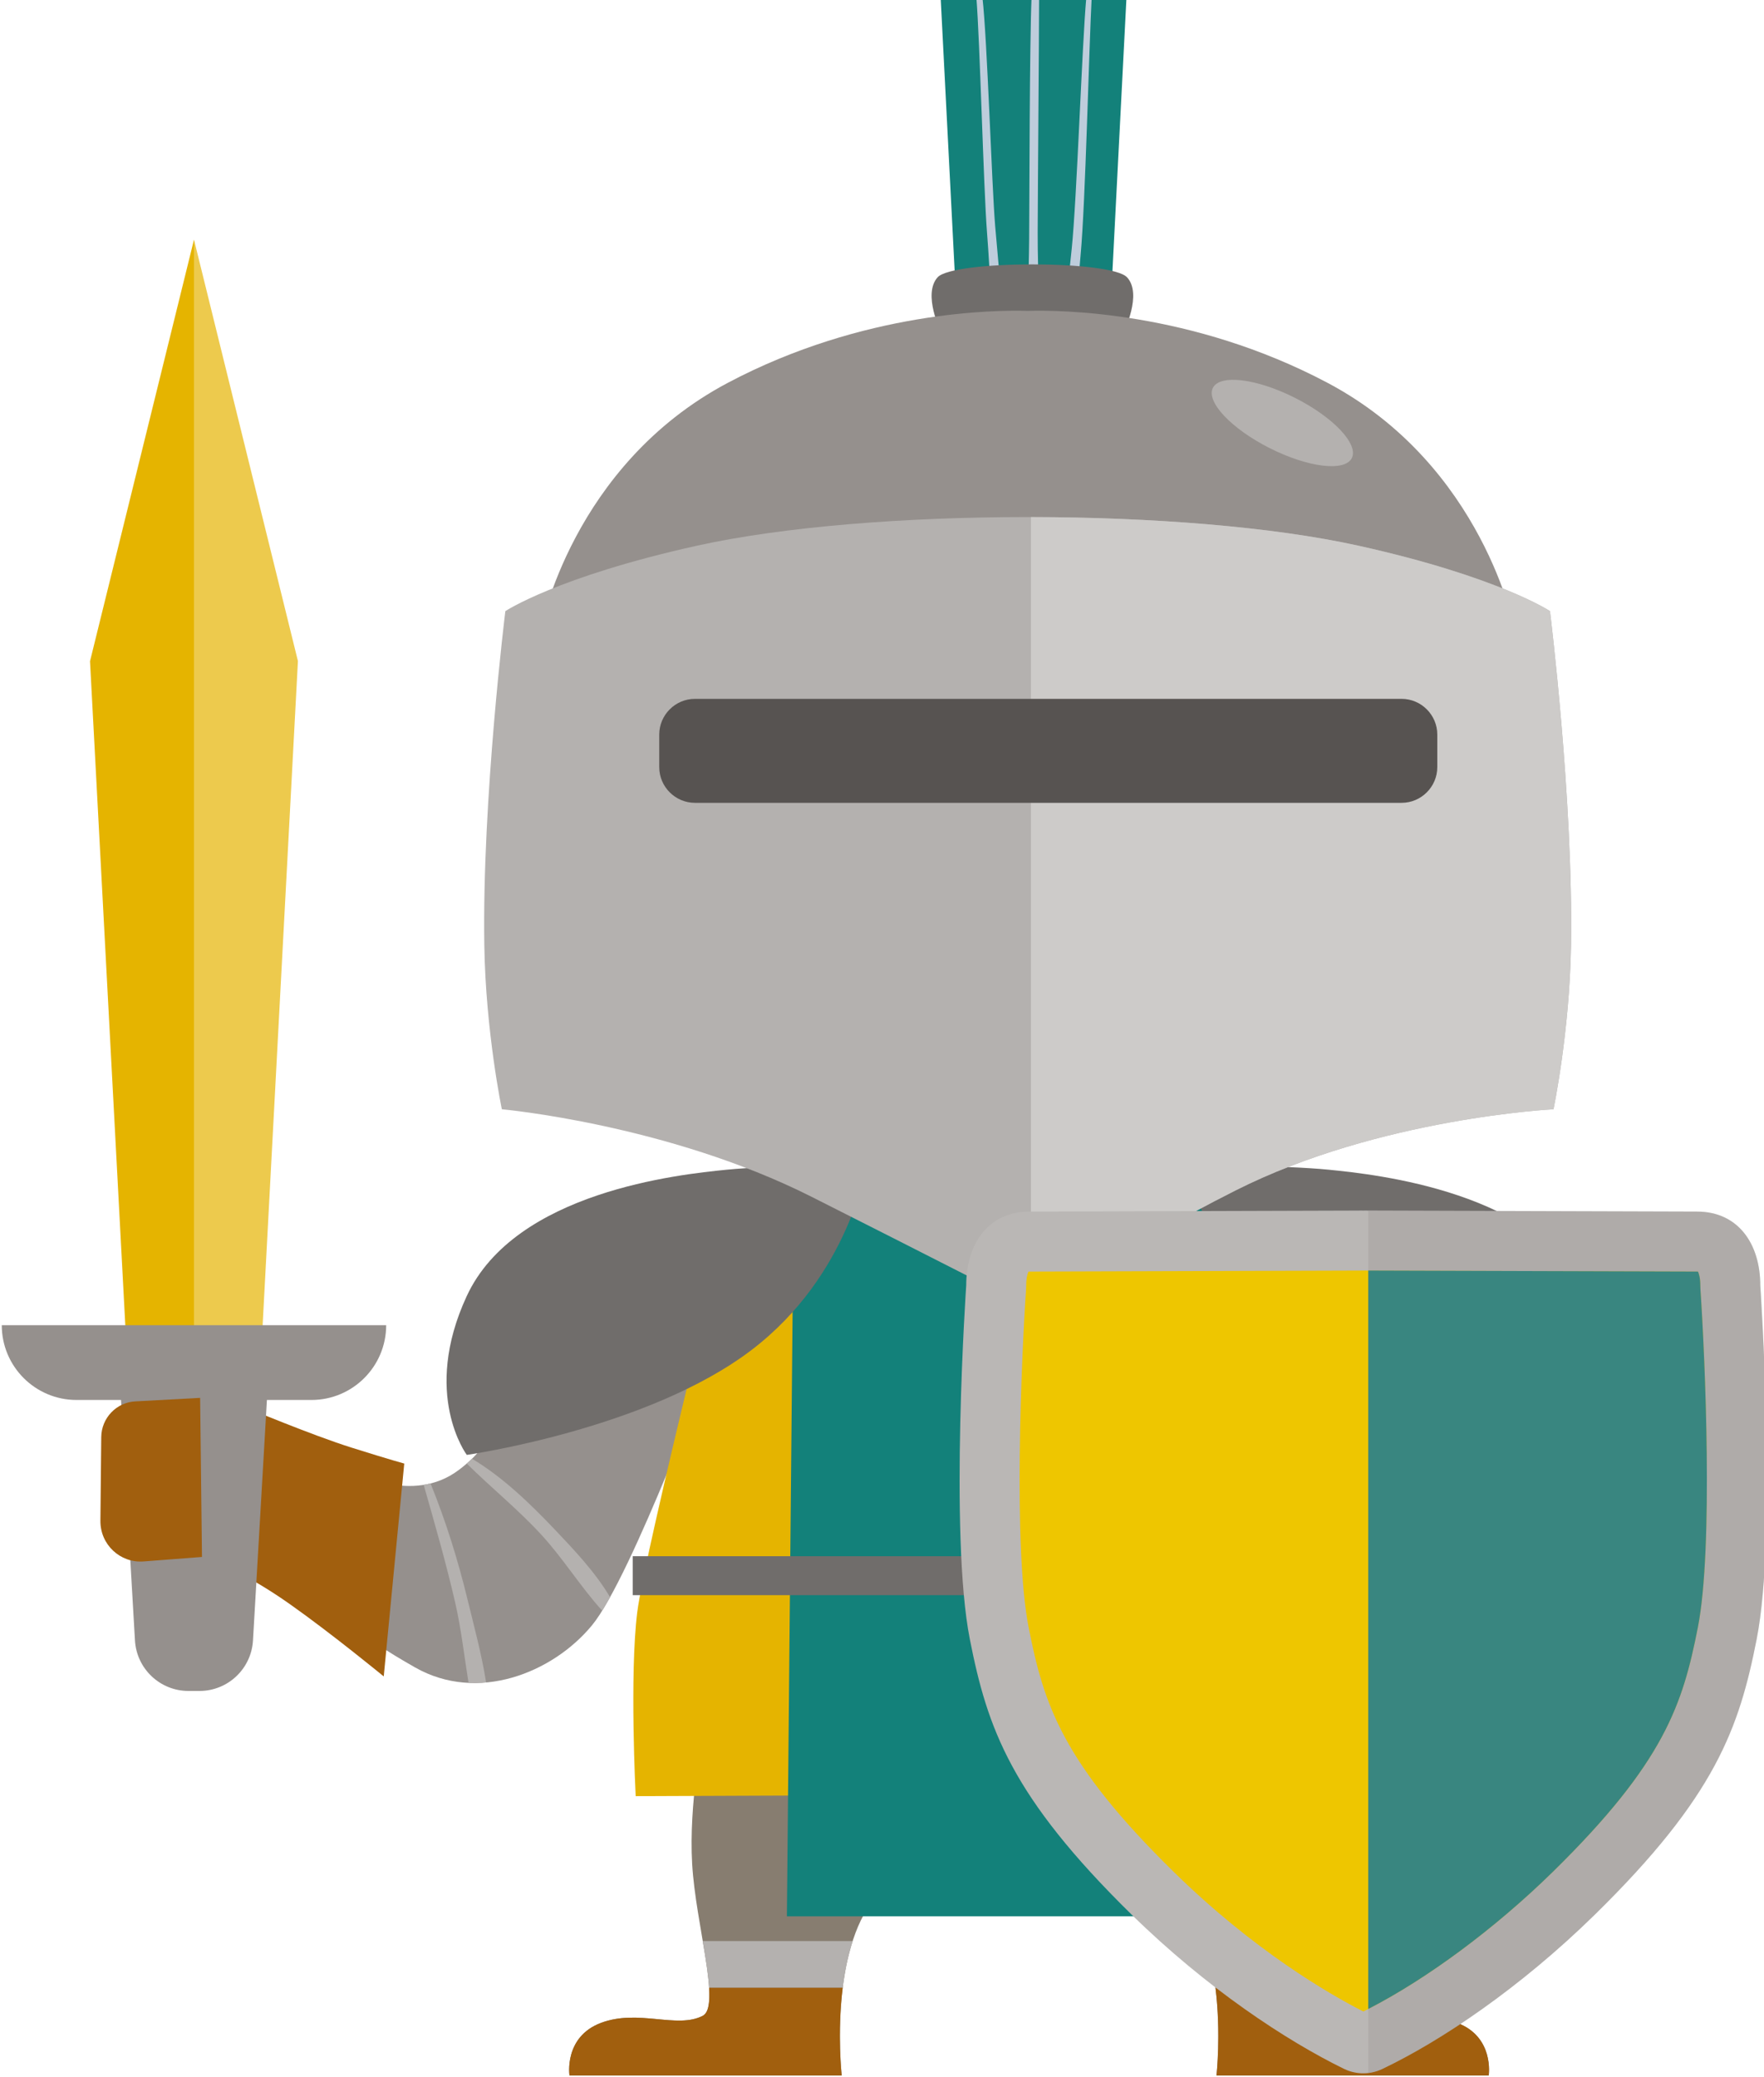 <?xml version="1.0" encoding="UTF-8" standalone="no"?>
<svg
   xmlns:dc="http://purl.org/dc/elements/1.1/"
   xmlns:cc="http://creativecommons.org/ns#"
   xmlns:rdf="http://www.w3.org/1999/02/22-rdf-syntax-ns#"
   xmlns:svg="http://www.w3.org/2000/svg"
   xmlns="http://www.w3.org/2000/svg"
   xmlns:sodipodi="http://sodipodi.sourceforge.net/DTD/sodipodi-0.dtd"
   xmlns:inkscape="http://www.inkscape.org/namespaces/inkscape"
   id="svg1804"
   version="1.1"
   viewBox="0 0 98.84 116.345"
   height="116.345mm"
   width="98.84mm"
   sodipodi:docname="uniform3-a.svg"
   inkscape:version="0.92.2 (5c3e80d, 2017-08-06)">
  <sodipodi:namedview
     pagecolor="#ffffff"
     bordercolor="#666666"
     borderopacity="1"
     objecttolerance="10"
     gridtolerance="10"
     guidetolerance="10"
     inkscape:pageopacity="0"
     inkscape:pageshadow="2"
     inkscape:window-width="1853"
     inkscape:window-height="1025"
     id="namedview96"
     showgrid="false"
     inkscape:zoom="1.5180006"
     inkscape:cx="59.206751"
     inkscape:cy="221.62389"
     inkscape:window-x="67"
     inkscape:window-y="27"
     inkscape:window-maximized="1"
     inkscape:current-layer="g1698" />
  <defs
     id="defs1798">
    <clipPath
       id="clipPath788"
       clipPathUnits="userSpaceOnUse">
      <path
         id="path786"
         d="m 660.094,484.376 h 63.27 V 347.511 h -63.27 z" />
    </clipPath>
  </defs>
  <g
     transform="translate(-68.508,-243.363)"
     id="layer1">
    <g
       id="g1698"
       transform="matrix(0.353,0,0,-0.353,-87.838,482.165)">
      <g
         id="g620"
         transform="translate(595.214,618.418)"
         style="fill:#13817a;fill-opacity:1">
        <path
           d="m 0,0 h 23.5 l 3,58.501 H -3 Z"
           style="fill:#13817a;fill-opacity:1;fill-rule:nonzero;stroke:none"
           id="path622" />
      </g>
      <g
         id="g624"
         transform="translate(613.022,637.037)"
         style="fill:#becddc;fill-opacity:1">
        <path
           d="M 0,0 C 0.819,7.956 1.61,31.915 2.315,39.882 H 3.168 C 2.729,31.587 2.177,7.3 1.413,-0.973 0.892,-6.608 0.664,-12.684 -0.009,-18.619 h -2.069 c 0.144,1.023 0.283,2.043 0.4,3.055 C -1.08,-10.38 -0.534,-5.19 0,0"
           style="fill:#becddc;fill-opacity:1;fill-rule:nonzero;stroke:none"
           id="path626" />
      </g>
      <g
         id="g628"
         transform="translate(606.264,638.624)"
         style="fill:#becddc;fill-opacity:1">
        <path
           d="M 0,0 C 0.053,7.417 0.061,30.87 0.383,38.295 H 1.581 C 1.566,31.186 1.374,8.07 1.353,0.967 1.333,-5.966 1.849,-13.162 1.674,-20.206 H -0.157 C -0.46,-13.48 -0.047,-6.581 0,0"
           style="fill:#becddc;fill-opacity:1;fill-rule:nonzero;stroke:none"
           id="path630" />
      </g>
      <g
         id="g632"
         transform="translate(597.885,676.919)"
         style="fill:#becddc;fill-opacity:1">
        <path
           d="m 0,0 h 0.96 c 0.777,-6.758 1.465,-29.525 2.025,-36.306 0.604,-7.311 1.5,-14.822 1.377,-22.195 H 3.358 C 2.389,-51.5 2.238,-44.319 1.689,-37.294 1.135,-30.195 0.57,-7.097 0,0"
           style="fill:#becddc;fill-opacity:1;fill-rule:nonzero;stroke:none"
           id="path634" />
      </g>
      <g
         id="g636"
         transform="translate(556.319,461.923)">
        <path
           d="m 0,0 c 0,0 -13.168,-35.794 -19.473,-43.398 -6.306,-7.604 -18.176,-12.24 -28.005,-6.677 -9.83,5.564 -10.386,7.419 -10.386,7.419 l 0.556,23.739 c 0,0 9.273,-5.378 16.692,0.185 7.418,5.564 4.822,9.644 4.822,9.644 z"
           style="fill:#95908d;fill-opacity:1;fill-rule:nonzero;stroke:none"
           id="path638" />
      </g>
      <g
         id="g640"
         transform="translate(516.992,444.229)">
        <path
           d="m 0,0 c 0.302,0.261 0.567,0.516 0.827,0.769 4.851,-2.884 9.274,-7.159 13.093,-11.181 2.998,-3.156 6.505,-6.831 8.828,-10.794 -0.431,-0.776 -0.847,-1.489 -1.249,-2.136 -3.424,3.769 -6.187,8.275 -9.65,12.039 C 8.128,-7.257 3.88,-3.839 0,0"
           style="fill:#b4b1af;fill-opacity:1;fill-rule:nonzero;stroke:none"
           id="path642" />
      </g>
      <g
         id="g644"
         transform="translate(510.157,440.855)">
        <path
           d="m 0,0 c 0.362,0.058 0.725,0.13 1.089,0.221 2.427,-5.986 4.353,-12.154 5.877,-18.441 1.001,-4.126 2.231,-8.64 2.946,-13.14 -0.927,-0.083 -1.86,-0.094 -2.794,-0.05 -0.68,4.246 -1.167,8.569 -2.102,12.653 C 3.568,-12.44 1.774,-6.227 0,0"
           style="fill:#b4b1af;fill-opacity:1;fill-rule:nonzero;stroke:none"
           id="path646" />
      </g>
      <g
         id="g648"
         transform="translate(538.307,355.469)">
        <path
           d="m 0,0 c 5.935,2.226 12.055,-0.989 16.135,1.113 2.949,1.519 -1.113,14.466 -1.669,24.11 -0.556,9.644 1.669,20.401 1.669,20.401 l 51.813,-1.415 51.812,1.415 c 0,0 2.226,-10.757 1.669,-20.401 -0.556,-9.644 -4.618,-22.591 -1.669,-24.11 4.08,-2.102 10.2,1.113 16.135,-1.113 5.935,-2.226 5.008,-8.346 5.008,-8.346 H 97.69 c 0,0 1.917,16.877 -4.08,26.521 -3.419,5.499 -14.962,6.806 -22.393,7.062 v -0.014 c 0,0 -1.128,0.06 -2.943,0.068 -0.112,0 -0.219,0 -0.326,0 -0.108,0 -0.215,0 -0.327,0 -1.815,-0.008 -2.943,-0.068 -2.943,-0.068 v 0.014 C 57.247,24.981 45.704,23.674 42.285,18.175 36.289,8.531 38.205,-8.346 38.205,-8.346 H -5.007 c 0,0 -0.928,6.12 5.007,8.346"
           style="fill:#877d70;fill-opacity:1;fill-rule:nonzero;stroke:none"
           id="path650" />
      </g>
      <g
         id="g652"
         transform="translate(658.055,368.451)">
        <path
           d="m 0,0 h -23.797 c 0.778,-2.402 1.272,-4.95 1.578,-7.418 H -1.008 C -0.883,-5.366 -0.471,-2.789 0,0"
           style="fill:#b4b1af;fill-opacity:1;fill-rule:nonzero;stroke:none"
           id="path654" />
      </g>
      <g
         id="g656"
         transform="translate(674.202,355.469)">
        <path
           d="m 0,0 c -5.935,2.226 -12.055,-0.989 -16.135,1.113 -0.938,0.483 -1.162,2.13 -1.02,4.451 h -21.21 c 0.907,-7.306 0.16,-13.91 0.16,-13.91 H 5.007 c 0,0 0.928,6.12 -5.007,8.346"
           style="fill:#a15f0e;fill-opacity:1;fill-rule:nonzero;stroke:none"
           id="path658" />
      </g>
      <g
         id="g660"
         transform="translate(554.453,368.451)">
        <path
           d="M 0,0 H 23.797 C 23.019,-2.402 22.525,-4.95 22.219,-7.418 H 1.008 C 0.883,-5.366 0.471,-2.789 0,0"
           style="fill:#b4b1af;fill-opacity:1;fill-rule:nonzero;stroke:none"
           id="path662" />
      </g>
      <g
         id="g664"
         transform="translate(538.307,355.469)">
        <path
           d="m 0,0 c 5.935,2.226 12.055,-0.989 16.135,1.113 0.938,0.483 1.162,2.13 1.02,4.451 h 21.21 c -0.907,-7.306 -0.16,-13.91 -0.16,-13.91 H -5.007 c 0,0 -0.928,6.12 5.007,8.346"
           style="fill:#a15f0e;fill-opacity:1;fill-rule:nonzero;stroke:none"
           id="path666" />
      </g>
      <g
         id="g668"
         transform="translate(656.592,490.361)">
        <path
           d="m 0,0 c 0,0 12.859,-61.326 11.353,-82.098 -0.59,-8.139 -0.742,-16.32 -0.742,-16.32 l -123.394,-0.495 c 0,0 -0.989,19.288 0.247,29.179 1.237,9.892 15.849,68.003 15.849,68.003 z"
           style="fill:#e5b400;fill-opacity:1;fill-rule:nonzero;stroke:none"
           id="path670" />
      </g>
      <g
         id="g672"
         transform="translate(642.591,490.361)"
         style="fill:#13817a;fill-opacity:1">
        <path
           d="m 0,0 0.61,-117.987 h -75.391 l 1.095,115.912 z"
           style="fill:#13817a;fill-opacity:1;fill-rule:nonzero;stroke:none"
           id="path674" />
      </g>
      <path
         d="m 543.336,423.347 h 125.867 v 6.182 H 543.336 Z"
         style="fill:#706d6b;fill-opacity:1;fill-rule:nonzero;stroke:none"
         id="path676" />
      <g
         id="g678"
         transform="translate(677.65,479.233)">
        <path
           d="m 0,0 c 0,0 11.87,-4.266 13.353,-9.273 1.484,-5.008 5.935,-34.125 6.491,-48.962 0.557,-14.837 -1.298,-29.859 -1.298,-29.859 0,0 3.895,-14.837 -0.556,-15.95 -4.451,-1.113 -18.268,-3.895 -20.123,-1.113 -1.854,2.782 1.206,14.652 0.093,24.296 -1.113,9.644 -3.709,28.19 -5.749,38.576 -2.04,10.386 -4.637,20.401 -4.637,20.401 z"
           style="fill:#95908d;fill-opacity:1;fill-rule:nonzero;stroke:none"
           id="path680" />
      </g>
      <g
         id="g682"
         transform="translate(669.483,438.836)">
        <path
           d="m 0,0 c 8.667,0.627 17.742,0.316 26.471,-0.176 0.061,-0.521 0.121,-1.041 0.18,-1.559 C 17.994,-2.225 8.997,-2.538 0.388,-1.944 0.385,-1.926 0.381,-1.906 0.378,-1.888 0.254,-1.256 0.127,-0.626 0,0"
           style="fill:#b4b1af;fill-opacity:1;fill-rule:nonzero;stroke:none"
           id="path684" />
      </g>
      <g
         id="g686"
         transform="translate(697.384,423.278)">
        <path
           d="m 0,0 c 0.031,-0.544 0.058,-1.073 0.081,-1.588 -8.283,-0.387 -16.861,-0.773 -25.029,0.026 -0.077,0.504 -0.153,1.006 -0.231,1.506 C -16.966,0.771 -8.335,0.389 0,0"
           style="fill:#b4b1af;fill-opacity:1;fill-rule:nonzero;stroke:none"
           id="path688" />
      </g>
      <g
         id="g690"
         transform="translate(696.685,395.899)">
        <path
           d="m 0,0 c -0.267,-2.963 -0.489,-4.76 -0.489,-4.76 0,0 3.895,-14.837 -0.556,-15.95 -4.451,-1.113 -18.268,-3.895 -20.123,-1.113 -1.811,2.717 1.055,14.097 0.153,23.611 C -14.01,2.537 -7.005,1.188 0,0"
           style="fill:#b4b1af;fill-opacity:1;fill-rule:nonzero;stroke:none"
           id="path692" />
      </g>
      <g
         id="g694"
         transform="translate(669.483,438.836)">
        <path
           d="m 0,0 c 8.667,0.627 17.742,0.316 26.471,-0.176 0.061,-0.521 0.121,-1.041 0.18,-1.559 C 17.994,-2.225 8.997,-2.538 0.388,-1.944 0.385,-1.926 0.381,-1.906 0.378,-1.888 0.254,-1.256 0.127,-0.626 0,0"
           style="fill:#b4b1af;fill-opacity:1;fill-rule:nonzero;stroke:none"
           id="path696" />
      </g>
      <g
         id="g698"
         transform="translate(697.384,423.278)">
        <path
           d="m 0,0 c 0.031,-0.544 0.058,-1.073 0.081,-1.588 -8.283,-0.387 -16.861,-0.773 -25.029,0.026 -0.077,0.504 -0.153,1.006 -0.231,1.506 C -16.966,0.771 -8.335,0.389 0,0"
           style="fill:#b4b1af;fill-opacity:1;fill-rule:nonzero;stroke:none"
           id="path700" />
      </g>
      <g
         id="g702"
         transform="translate(675.671,397.688)">
        <path
           d="m 0,0 c 7.005,0.748 14.01,-0.6 21.015,-1.788 -0.268,-2.963 -0.489,-4.761 -0.489,-4.761 0,0 0.371,-1.416 0.753,-3.404 C 13.875,-9.973 7.091,-10.169 -0.189,-11.649 0.117,-7.915 0.361,-3.811 0,0"
           style="fill:#95908d;fill-opacity:1;fill-rule:nonzero;stroke:none"
           id="path704" />
      </g>
      <g
         id="g706"
         transform="translate(699.681,410.18)">
        <path
           d="m 0,0 -2.782,-19.659 -22.07,-1.113 -2.225,22.627 z"
           style="fill:#b4b1af;fill-opacity:1;fill-rule:nonzero;stroke:none"
           id="path708" />
      </g>
      <g
         id="g710"
         transform="translate(631.629,491.597)">
        <path
           d="m 0,0 c 0,0 2.643,-17.436 18.175,-29.303 16.506,-12.611 45.253,-16.691 45.253,-16.691 0,0 7.233,9.644 0,25.222 C 55.736,-4.204 29.674,-1.484 22.255,-0.742 14.837,0 0,0 0,0"
           style="fill:#706d6b;fill-opacity:1;fill-rule:nonzero;stroke:none"
           id="path712" />
      </g>
      <g
         id="g714"
         transform="translate(673.879,480.24)">
        <path
           d="m 0,0 c -0.732,-1.448 1.923,-4.263 5.93,-6.288 4.007,-2.024 7.848,-2.491 8.58,-1.043 0.732,1.448 -1.923,4.263 -5.93,6.288 C 4.573,0.981 0.732,1.448 0,0"
           style="fill:#d5b793;fill-opacity:1;fill-rule:nonzero;stroke:none"
           id="path716" />
      </g>
      <g
         id="g718"
         transform="translate(580.429,491.597)">
        <path
           d="m 0,0 c 0,0 -2.643,-17.436 -18.175,-29.303 -16.506,-12.611 -45.253,-16.691 -45.253,-16.691 0,0 -7.233,9.644 0,25.222 7.692,16.568 33.754,19.288 41.173,20.03 C -14.837,0 0,0 0,0"
           style="fill:#706d6b;fill-opacity:1;fill-rule:nonzero;stroke:none"
           id="path720" />
      </g>
      <g
         id="g722"
         transform="translate(591.733,632.486)">
        <path
           d="M 0,0 C 2.458,2.72 27.498,2.751 30.067,0 32.553,-2.663 29.52,-8.717 29.52,-8.717 L 15.033,-8.553 0.546,-8.717 c 0,0 -2.975,6.03 -0.546,8.717"
           style="fill:#706d6b;fill-opacity:1;fill-rule:nonzero;stroke:none"
           id="path724" />
      </g>
      <g
         id="g726"
         transform="translate(558.421,615.733)">
        <path
           d="M 0,0 C 21.601,11.449 42.634,11.576 47.608,11.425 52.583,11.576 73.615,11.449 95.217,0 c 24.728,-13.106 29.674,-39.071 29.674,-39.071 0,0 -7.914,5.935 -27.449,9.892 -16.802,3.403 -42.183,3.147 -48.962,3.009 l -0.013,-0.042 c 0,0 -0.305,0.01 -0.859,0.023 -0.553,-0.013 -0.859,-0.023 -0.859,-0.023 l -0.013,0.042 c -6.778,0.138 -32.16,0.394 -48.962,-3.009 -19.535,-3.957 -27.448,-9.892 -27.448,-9.892 0,0 4.946,25.965 29.674,39.071"
           style="fill:#95908d;fill-opacity:1;fill-rule:nonzero;stroke:none"
           id="path728" />
      </g>
      <g
         id="g730"
         transform="translate(523.121,579.506)">
        <path
           d="m 0,0 c 0,0 8.194,5.462 30.416,10.386 27.347,6.06 77.637,6.06 104.984,0 C 157.621,5.462 165.816,0 165.816,0 c 0,0 3.709,-29.878 3.338,-53.061 -0.22,-13.742 -2.782,-25.99 -2.782,-25.99 0,0 -27.634,-1.372 -50.446,-12.871 -18.051,-9.099 -32.283,-18.817 -32.283,-18.817 0,0 -17.001,8.705 -35.052,17.804 -22.812,11.499 -49.147,13.884 -49.147,13.884 0,0 -2.562,12.248 -2.782,25.99 C -3.709,-29.878 0,0 0,0"
           style="fill:#b4b1af;fill-opacity:1;fill-rule:nonzero;stroke:none"
           id="path732" />
      </g>
      <g
         id="g734"
         transform="translate(635.425,614.937)">
        <path
           d="m 0,0 c -1.112,-2.201 2.923,-6.481 9.014,-9.558 6.091,-3.077 11.93,-3.787 13.042,-1.586 1.112,2.202 -2.923,6.481 -9.014,9.558 C 6.951,1.491 1.112,2.201 0,0"
           style="fill:#b4b1af;fill-opacity:1;fill-rule:nonzero;stroke:none"
           id="path736" />
      </g>
      <g
         id="g738"
         transform="translate(606.547,594.434)">
        <path
           d="m 0,0 c 19.236,-0.027 38.422,-1.539 51.974,-4.542 22.221,-4.924 30.415,-10.386 30.415,-10.386 0,0 3.71,-29.878 3.339,-53.061 -0.22,-13.742 -2.782,-25.99 -2.782,-25.99 0,0 -27.634,-1.372 -50.446,-12.871 -18.051,-9.099 -32.283,-18.817 -32.283,-18.817 0,0 -0.076,0.039 -0.217,0.111 z"
           style="fill:#cdcbc9;fill-opacity:1;fill-rule:nonzero;stroke:none"
           id="path740" />
      </g>
      <g
         id="g742"
         transform="translate(507.073,444.229)">
        <path
           d="m 0,0 -3.255,-33.781 c 0,0 -8.216,6.752 -14.822,11.415 -6.305,4.451 -10.2,5.935 -10.2,5.935 l 3.168,25.319 c 0,0 10.421,-4.368 16.743,-6.358 C -2.044,0.54 0,0 0,0"
           style="fill:#a15f0e;fill-opacity:1;fill-rule:nonzero;stroke:none"
           id="path744" />
      </g>
      <g
         id="g746"
         transform="translate(473.697,638.454)">
        <path
           d="m 0,0 -16.502,-66.897 5.869,-110.402 10.633,-0.494 11.128,50.445 z"
           style="fill:#e5b400;fill-opacity:1;fill-rule:nonzero;stroke:none"
           id="path748" />
      </g>
      <g
         id="g750"
         transform="translate(473.695,638.48)">
        <path
           d="M 0,0 16.502,-66.897 10.633,-177.299 0,-177.793 Z"
           style="fill:#edca4d;fill-opacity:1;fill-rule:nonzero;stroke:none"
           id="path752" />
      </g>
      <g
         id="g754"
         transform="translate(455.057,454.32)">
        <path
           d="m 0,0 h 37.278 c 6.555,0 11.869,5.314 11.869,11.87 v 0 H -11.87 v 0 C -11.87,5.314 -6.555,0 0,0"
           style="fill:#95908d;fill-opacity:1;fill-rule:nonzero;stroke:none"
           id="path756" />
      </g>
      <g
         id="g758"
         transform="translate(472.825,408.14)">
        <path
           d="m 0,0 h 1.742 c 4.509,0 8.235,3.516 8.496,8.018 L 12.74,51.187 H -10.999 L -8.496,8.018 C -8.235,3.516 -4.509,0 0,0"
           style="fill:#95908d;fill-opacity:1;fill-rule:nonzero;stroke:none"
           id="path760" />
      </g>
      <g
         id="g762"
         transform="translate(474.673,454.654)">
        <path
           d="m 0,0 0.293,-25.248 -9.267,-0.711 c -3.732,-0.286 -6.893,2.692 -6.855,6.457 l 0.134,13.277 c 0.031,3.025 2.405,5.514 5.408,5.667 z"
           style="fill:#a15f0e;fill-opacity:1;fill-rule:nonzero;stroke:none"
           id="path764" />
      </g>
      <g
         id="g766"
         transform="translate(553.214,549.085)">
        <path
           d="m 0,0 h 112.167 c 3.117,0 5.667,2.55 5.667,5.666 v 5.168 c 0,3.116 -2.55,5.666 -5.667,5.666 H 0 c -3.117,0 -5.666,-2.55 -5.666,-5.666 V 5.666 C -5.666,2.55 -3.117,0 0,0"
           style="fill:#575351;fill-opacity:1;fill-rule:nonzero;stroke:none"
           id="path768" />
      </g>
      <g
         id="g770"
         transform="translate(596.274,472.503)">
        <path
           d="m 0,0 c 0,6.566 3.481,11.713 10.047,11.713 l 52.363,0.161 v 0.004 l 0.61,-0.002 0.611,0.002 v -0.004 l 52.362,-0.161 c 6.566,0 10.047,-5.147 10.047,-11.713 0,0 2.703,-39.493 -0.569,-56.125 -2.779,-14.124 -6.529,-24.947 -25.694,-43.737 -11.918,-11.684 -24.479,-20.075 -33.699,-24.472 -2.368,-1.13 -4.616,-0.733 -6.116,0 -9.178,4.484 -21.78,12.788 -33.699,24.472 C 7.098,-81.072 3.349,-70.249 0.569,-56.125 -2.703,-39.493 0,0 0,0"
           style="fill:#bab7b5;fill-opacity:1;fill-rule:nonzero;stroke:none"
           id="path772" />
      </g>
      <g
         id="g774"
         transform="translate(659.309,357.273)">
        <path
           d="m 0,0 c 9.532,4.747 20.689,12.958 30.08,22.165 17.738,17.391 20.631,26.645 23.018,38.778 2.482,12.617 1.139,42.997 0.412,53.637 -0.015,0.217 -0.022,0.434 -0.022,0.65 0,1.151 -0.218,1.867 -0.369,2.19 -0.045,0.003 -0.098,0.005 -0.16,0.005 l -52.392,0.16 c -0.07,0 -0.14,0.001 -0.21,0.003 h -0.74 c -0.07,-0.002 -0.141,-0.002 -0.212,-0.003 l -52.363,-0.16 c -0.075,0 -0.138,-0.002 -0.19,-0.006 -0.15,-0.323 -0.368,-1.039 -0.368,-2.189 0,-0.216 -0.007,-0.433 -0.022,-0.649 -0.727,-10.641 -2.07,-41.021 0.412,-53.639 2.388,-12.132 5.28,-21.386 23.019,-38.777 C -17.35,9.657 -5.468,2.789 0,0"
           style="fill:#eec600;fill-opacity:1;fill-rule:nonzero;stroke:none"
           id="path776" />
      </g>
      <g
         id="g778"
         transform="translate(660.094,474.857)"
         style="fill:#13817a;fill-opacity:1">
        <path
           d="m 0,0 52.173,-0.16 c 0.062,0 0.116,-0.002 0.16,-0.005 0.151,-0.322 0.369,-1.039 0.369,-2.19 0,-0.216 0.007,-0.433 0.022,-0.649 0.727,-10.641 2.071,-41.021 -0.412,-53.638 C 49.925,-68.775 47.033,-78.029 29.294,-95.419 20.159,-104.376 9.356,-112.381 0,-117.18 Z"
           style="fill:#13817a;fill-opacity:1;fill-rule:nonzero;stroke:none"
           id="path780" />
      </g>
      <g
         id="g782">
        <g
           id="g784" />
        <g
           id="g796">
          <g
             clip-path="url(#clipPath788)"
             id="g794"
             style="opacity:0.3">
            <g
               transform="translate(660.094,484.376)"
               id="g792">
              <path
                 d="m 0,0 52.174,-0.16 c 6.566,0 10.047,-5.147 10.047,-11.713 0,0 2.703,-39.493 -0.57,-56.125 C 58.872,-82.123 55.122,-92.946 35.958,-111.735 24.039,-123.42 11.479,-131.81 2.258,-136.208 1.485,-136.576 0.726,-136.78 0,-136.865 Z"
                 style="fill:#95908d;fill-opacity:1;fill-rule:nonzero;stroke:none"
                 id="path790" />
            </g>
          </g>
        </g>
      </g>
    </g>
  </g>
</svg>
